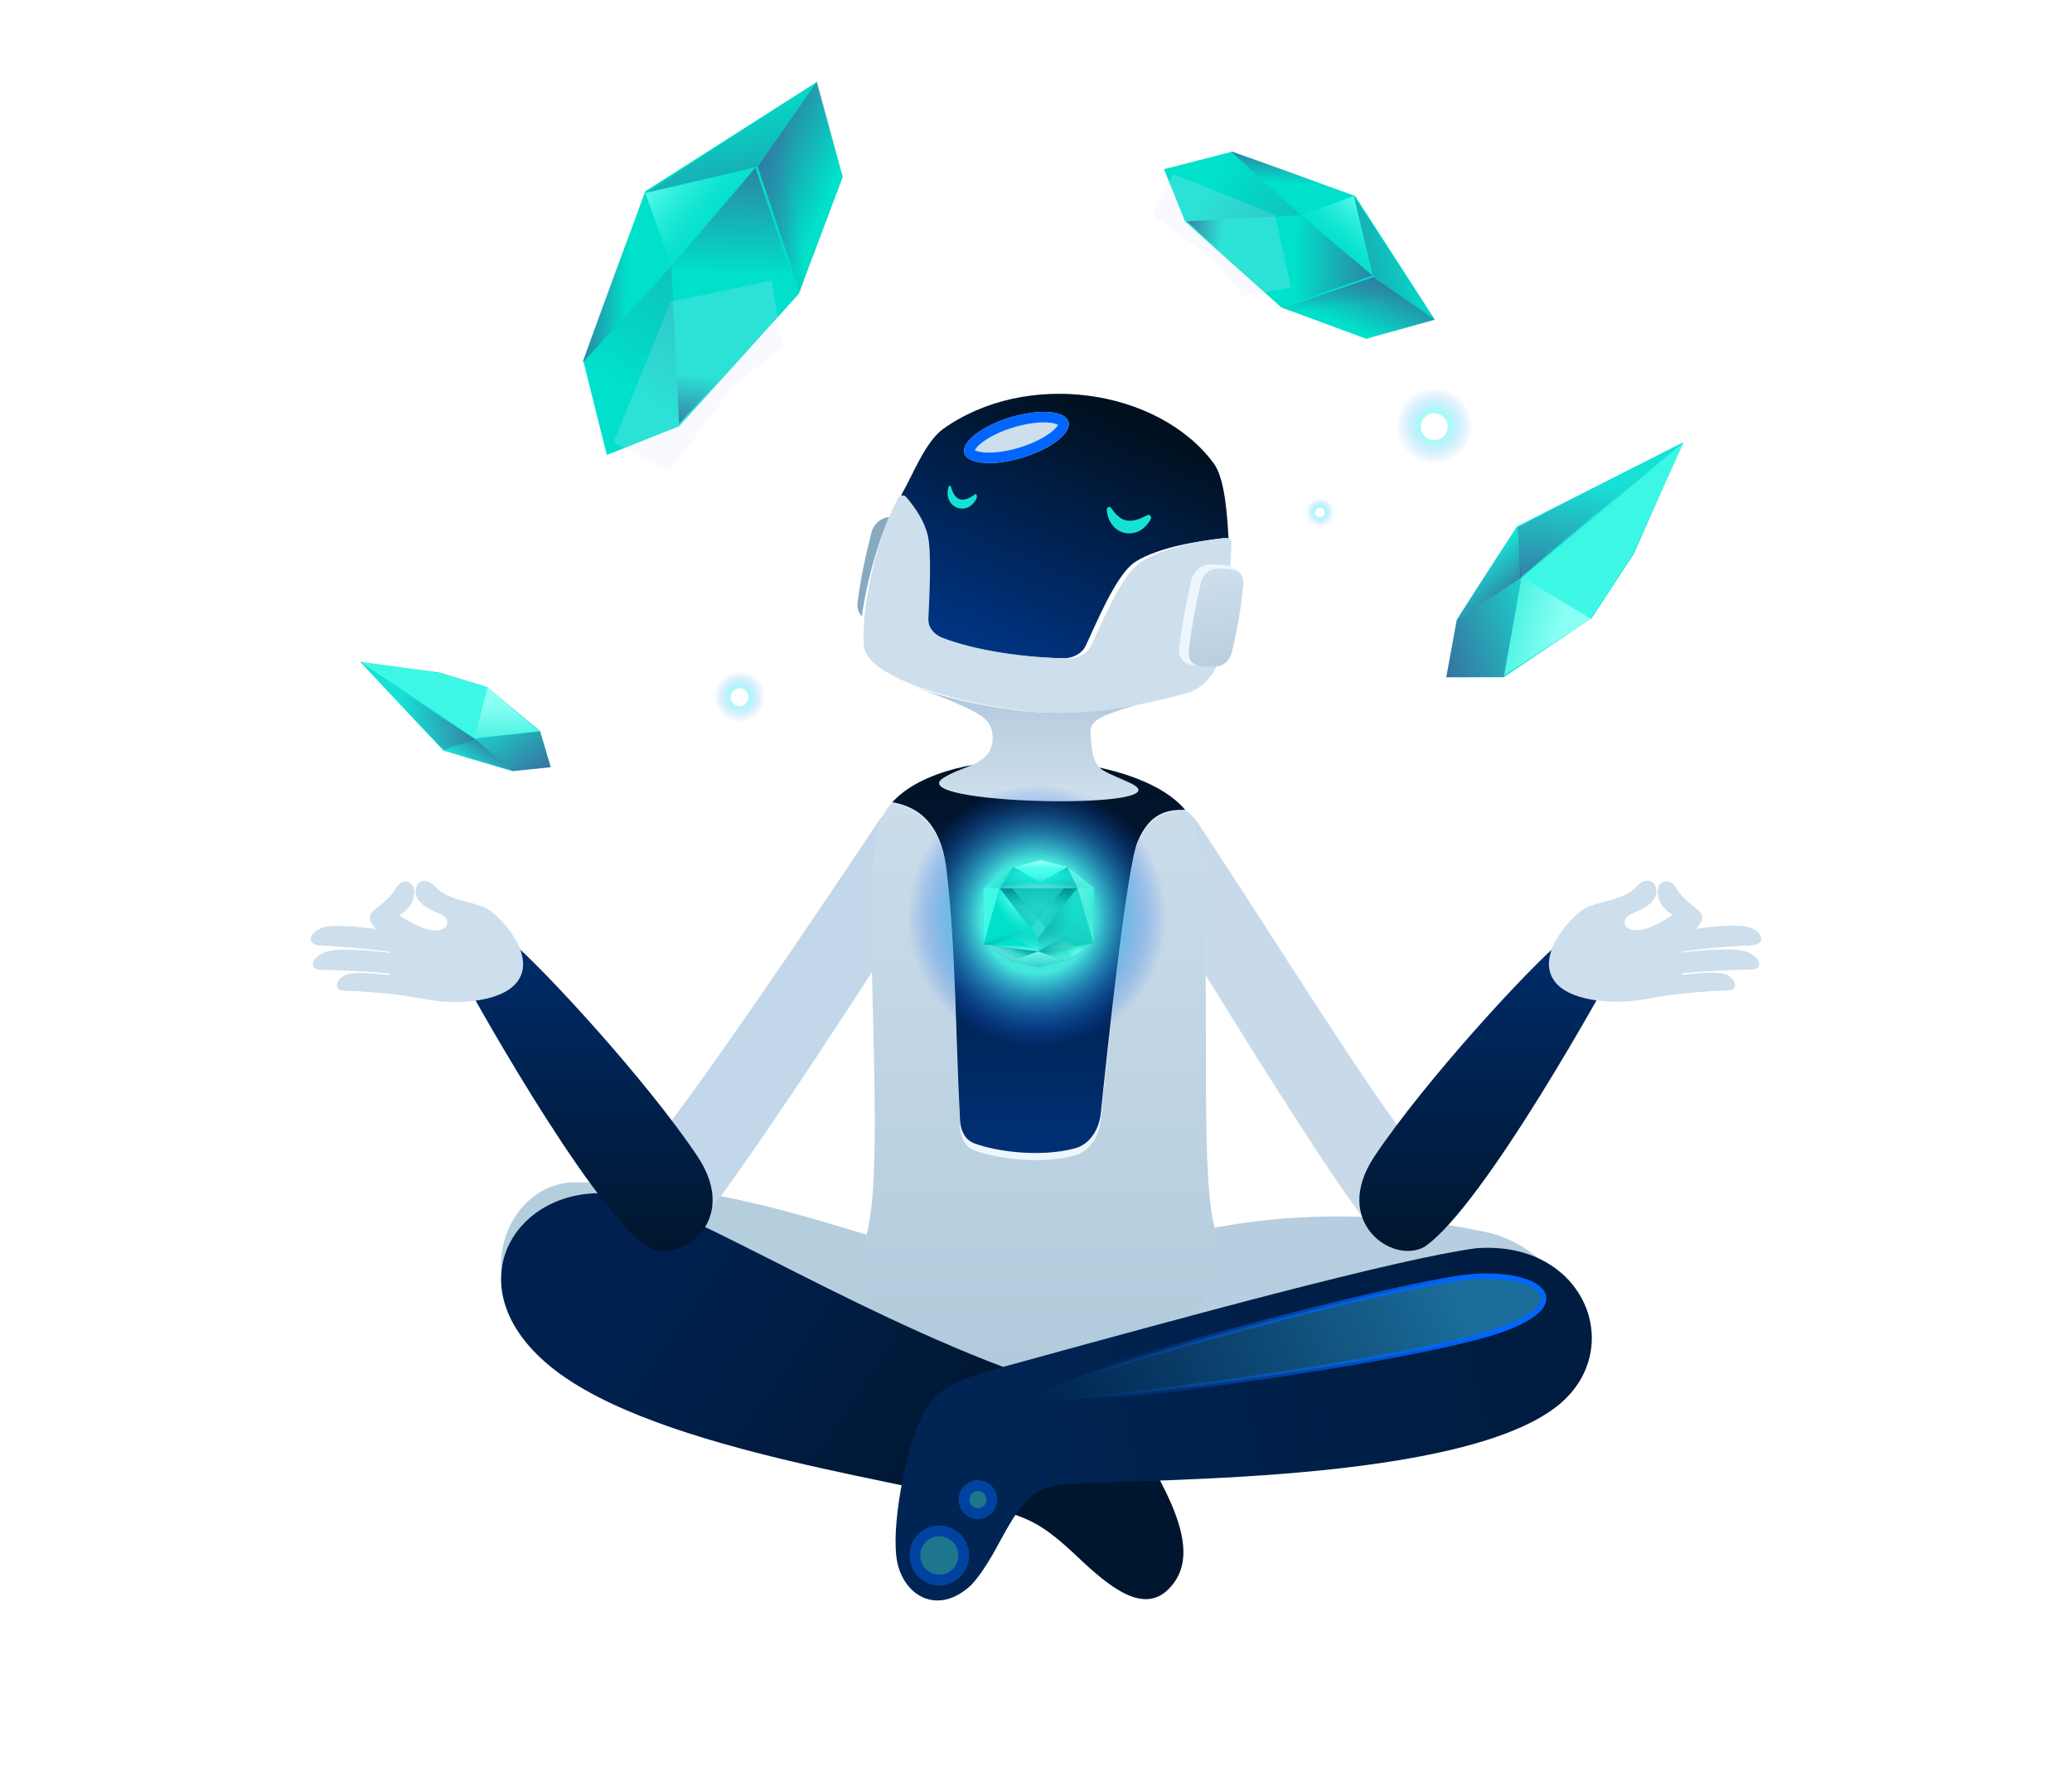 <svg id="eJWkYsEGS8P1" xmlns="http://www.w3.org/2000/svg" xmlns:xlink="http://www.w3.org/1999/xlink" viewBox="0 0 1400 1200" shape-rendering="geometricPrecision" text-rendering="geometricPrecision"><style><![CDATA[#eJWkYsEGS8P5_to {animation: eJWkYsEGS8P5_to__to 5714.286ms linear infinite normal forwards}@keyframes eJWkYsEGS8P5_to__to { 0% {transform: translate(164.936px,190.524px);animation-timing-function: cubic-bezier(0.445,0.05,0.55,0.95)} 50% {transform: translate(164.936px,167.967px);animation-timing-function: cubic-bezier(0.445,0.05,0.55,0.95)} 100% {transform: translate(164.936px,190.524px)}} #eJWkYsEGS8P12_tr {animation: eJWkYsEGS8P12_tr__tr 5714.286ms linear infinite normal forwards}@keyframes eJWkYsEGS8P12_tr__tr { 0% {transform: translate(231.695px,229.935px) rotate(0deg);animation-timing-function: cubic-bezier(0.445,0.05,0.55,0.95)} 50% {transform: translate(231.695px,229.935px) rotate(-11.761deg);animation-timing-function: cubic-bezier(0.445,0.05,0.55,0.95)} 100% {transform: translate(231.695px,229.935px) rotate(0deg)}} #eJWkYsEGS8P13_to {animation: eJWkYsEGS8P13_to__to 5714.286ms linear infinite normal forwards}@keyframes eJWkYsEGS8P13_to__to { 0% {transform: translate(276.146px,180.511px);animation-timing-function: cubic-bezier(0.445,0.05,0.55,0.95)} 50% {transform: translate(266.035px,166.942px);animation-timing-function: cubic-bezier(0.445,0.05,0.55,0.95)} 100% {transform: translate(276.146px,180.511px)}} #eJWkYsEGS8P13_tr {animation: eJWkYsEGS8P13_tr__tr 5714.286ms linear infinite normal forwards}@keyframes eJWkYsEGS8P13_tr__tr { 0% {transform: rotate(0deg);animation-timing-function: cubic-bezier(0.445,0.05,0.55,0.95)} 50% {transform: rotate(-26.677deg);animation-timing-function: cubic-bezier(0.445,0.05,0.55,0.95)} 100% {transform: rotate(0deg)}} #eJWkYsEGS8P17_tr {animation: eJWkYsEGS8P17_tr__tr 5714.286ms linear infinite normal forwards}@keyframes eJWkYsEGS8P17_tr__tr { 0% {transform: translate(97.79px,223.79px) rotate(0deg);animation-timing-function: cubic-bezier(0.445,0.05,0.55,0.95)} 50% {transform: translate(97.79px,223.79px) rotate(12.07deg);animation-timing-function: cubic-bezier(0.445,0.05,0.55,0.95)} 100% {transform: translate(97.79px,223.79px) rotate(0deg)}} #eJWkYsEGS8P18_to {animation: eJWkYsEGS8P18_to__to 5714.286ms linear infinite normal forwards}@keyframes eJWkYsEGS8P18_to__to { 0% {transform: translate(53.726px,180.511px);animation-timing-function: cubic-bezier(0.445,0.05,0.55,0.95)} 50% {transform: translate(62.629px,166.892px);animation-timing-function: cubic-bezier(0.445,0.05,0.55,0.95)} 100% {transform: translate(53.726px,180.511px)}} #eJWkYsEGS8P18_tr {animation: eJWkYsEGS8P18_tr__tr 5714.286ms linear infinite normal forwards}@keyframes eJWkYsEGS8P18_tr__tr { 0% {transform: rotate(0deg);animation-timing-function: cubic-bezier(0.445,0.05,0.55,0.95)} 50% {transform: rotate(24.564deg);animation-timing-function: cubic-bezier(0.445,0.05,0.55,0.95)} 100% {transform: rotate(0deg)}} #eJWkYsEGS8P47_to {animation: eJWkYsEGS8P47_to__to 5714.286ms linear infinite normal forwards}@keyframes eJWkYsEGS8P47_to__to { 0% {transform: translate(165.107px,176.053px);animation-timing-function: cubic-bezier(0.445,0.05,0.55,0.95)} 50% {transform: translate(165.107px,205.121px);animation-timing-function: cubic-bezier(0.445,0.05,0.55,0.95)} 100% {transform: translate(165.107px,176.053px)}} #eJWkYsEGS8P88_to {animation: eJWkYsEGS8P88_to__to 5714.286ms linear infinite normal forwards}@keyframes eJWkYsEGS8P88_to__to { 0% {transform: translate(104.335px,58.561px);animation-timing-function: cubic-bezier(0.445,0.05,0.55,0.95)} 65% {transform: translate(91.405px,68.088px);animation-timing-function: cubic-bezier(0.445,0.05,0.55,0.95)} 100% {transform: translate(104.335px,58.561px)}} #eJWkYsEGS8P100_to {animation: eJWkYsEGS8P100_to__to 5714.286ms linear infinite normal forwards}@keyframes eJWkYsEGS8P100_to__to { 0% {transform: translate(213.035px,53.564px);animation-timing-function: cubic-bezier(0.42,0,0.58,1)} 35% {transform: translate(224.669px,68.387px);animation-timing-function: cubic-bezier(0.42,0,0.58,1)} 100% {transform: translate(213.035px,53.564px)}} #eJWkYsEGS8P112_to {animation: eJWkYsEGS8P112_to__to 5714.286ms linear infinite normal forwards}@keyframes eJWkYsEGS8P112_to__to { 0% {transform: translate(58.726px,141.782px);animation-timing-function: cubic-bezier(0.445,0.05,0.55,0.95)} 60% {transform: translate(66.822px,126.15px);animation-timing-function: cubic-bezier(0.445,0.05,0.55,0.95)} 100% {transform: translate(58.726px,141.782px)}} #eJWkYsEGS8P119_to {animation: eJWkYsEGS8P119_to__to 5714.286ms linear infinite normal forwards}@keyframes eJWkYsEGS8P119_to__to { 0% {transform: translate(111.691px,136.639px);animation-timing-function: cubic-bezier(0.445,0.05,0.55,0.95)} 50% {transform: translate(130.055px,121.345px);animation-timing-function: cubic-bezier(0.445,0.05,0.55,0.95)} 100% {transform: translate(111.691px,136.639px)}} #eJWkYsEGS8P124_to {animation: eJWkYsEGS8P124_to__to 5714.286ms linear infinite normal forwards}@keyframes eJWkYsEGS8P124_to__to { 0% {transform: translate(236.481px,88.036px);animation-timing-function: cubic-bezier(0.445,0.05,0.55,0.95)} 35% {transform: translate(272.086px,101.603px);animation-timing-function: cubic-bezier(0.445,0.05,0.55,0.95)} 100% {transform: translate(236.481px,88.036px)}} #eJWkYsEGS8P126_to {animation: eJWkYsEGS8P126_to__to 5714.286ms linear infinite normal forwards}@keyframes eJWkYsEGS8P126_to__to { 0% {transform: translate(90.239px,293.674px);animation-timing-function: cubic-bezier(0.445,0.05,0.55,0.95)} 40% {transform: translate(90.239px,271.118px);animation-timing-function: cubic-bezier(0.445,0.05,0.55,0.95)} 100% {transform: translate(90.239px,293.674px)}} #eJWkYsEGS8P128_to {animation: eJWkYsEGS8P128_to__to 5714.286ms linear infinite normal forwards}@keyframes eJWkYsEGS8P128_to__to { 0% {transform: translate(-12.335px,130.036px);animation-timing-function: cubic-bezier(0.445,0.05,0.55,0.95)} 60% {transform: translate(-12.335px,107.48px);animation-timing-function: cubic-bezier(0.445,0.05,0.55,0.95)} 100% {transform: translate(-12.335px,130.036px)}} #eJWkYsEGS8P129_to {animation: eJWkYsEGS8P129_to__to 5714.286ms linear infinite normal forwards}@keyframes eJWkYsEGS8P129_to__to { 0% {transform: translate(215.954px,103.471px);animation-timing-function: cubic-bezier(0.445,0.05,0.55,0.95)} 50% {transform: translate(211.053px,88.611px);animation-timing-function: cubic-bezier(0.445,0.05,0.55,0.95)} 100% {transform: translate(215.954px,103.471px)}} #eJWkYsEGS8P134_to {animation: eJWkYsEGS8P134_to__to 5714.286ms linear infinite normal forwards}@keyframes eJWkYsEGS8P134_to__to { 0% {transform: translate(258.302px,108.38px);animation-timing-function: cubic-bezier(0.425,0.12,0.575,0.79)} 45% {transform: translate(271.623px,109.287px);animation-timing-function: cubic-bezier(0.425,0.12,0.575,0.79)} 100% {transform: translate(258.302px,108.38px)}}]]></style><defs><linearGradient id="eJWkYsEGS8P12-fill" x1="246.171" y1="178.761" x2="246.171" y2="236.123" spreadMethod="pad" gradientUnits="userSpaceOnUse" gradientTransform="translate(0 0)"><stop id="eJWkYsEGS8P12-fill-0" offset="0%" stop-color="#002d6d"/><stop id="eJWkYsEGS8P12-fill-1" offset="100%" stop-color="#00162e"/></linearGradient><linearGradient id="eJWkYsEGS8P15-fill" x1="164.937" y1="147.952" x2="164.937" y2="268.462" spreadMethod="pad" gradientUnits="userSpaceOnUse" gradientTransform="translate(0 0)"><stop id="eJWkYsEGS8P15-fill-0" offset="0%" stop-color="#cddeec"/><stop id="eJWkYsEGS8P15-fill-1" offset="100%" stop-color="#aec9da"/></linearGradient><linearGradient id="eJWkYsEGS8P16-fill" x1="97.723" y1="240.025" x2="155.679" y2="280.176" spreadMethod="pad" gradientUnits="userSpaceOnUse" gradientTransform="translate(0 0)"><stop id="eJWkYsEGS8P16-fill-0" offset="0%" stop-color="#002150"/><stop id="eJWkYsEGS8P16-fill-1" offset="100%" stop-color="#00162f"/></linearGradient><linearGradient id="eJWkYsEGS8P17-fill" x1="83.7" y1="178.761" x2="83.7" y2="236.123" spreadMethod="pad" gradientUnits="userSpaceOnUse" gradientTransform="translate(0 0)"><stop id="eJWkYsEGS8P17-fill-0" offset="0%" stop-color="#002d6d"/><stop id="eJWkYsEGS8P17-fill-1" offset="100%" stop-color="#00162e"/></linearGradient><linearGradient id="eJWkYsEGS8P20-fill" x1="165.431" y1="147.952" x2="165.431" y2="218.526" spreadMethod="pad" gradientUnits="userSpaceOnUse" gradientTransform="translate(0 0)"><stop id="eJWkYsEGS8P20-fill-0" offset="0%" stop-color="#001121"/><stop id="eJWkYsEGS8P20-fill-1" offset="100%" stop-color="#003075"/></linearGradient><linearGradient id="eJWkYsEGS8P21-fill" x1="163.036" y1="137.77" x2="163.036" y2="153.651" spreadMethod="pad" gradientUnits="userSpaceOnUse" gradientTransform="translate(0 0)"><stop id="eJWkYsEGS8P21-fill-0" offset="0%" stop-color="#b5cbde"/><stop id="eJWkYsEGS8P21-fill-1" offset="100%" stop-color="#cddeec"/></linearGradient><linearGradient id="eJWkYsEGS8P22-fill" x1="250.151" y1="251.108" x2="153.862" y2="271.819" spreadMethod="pad" gradientUnits="userSpaceOnUse" gradientTransform="translate(0 0)"><stop id="eJWkYsEGS8P22-fill-0" offset="0%" stop-color="#001c40"/><stop id="eJWkYsEGS8P22-fill-1" offset="100%" stop-color="#002555"/></linearGradient><filter id="eJWkYsEGS8P23-filter" x="-150%" width="400%" y="-150%" height="400%"><feGaussianBlur id="eJWkYsEGS8P23-filter-blur-0" stdDeviation="2,2" result="result"/></filter><linearGradient id="eJWkYsEGS8P24-fill" x1="237.513" y1="237.558" x2="167.063" y2="267.85" spreadMethod="pad" gradientUnits="userSpaceOnUse" gradientTransform="translate(0 0)"><stop id="eJWkYsEGS8P24-fill-0" offset="0%" stop-color="#1a6d9a"/><stop id="eJWkYsEGS8P24-fill-1" offset="100%" stop-color="rgba(26,109,154,0)"/></linearGradient><linearGradient id="eJWkYsEGS8P25-stroke" x1="245.822" y1="243.097" x2="174.16" y2="266.119" spreadMethod="pad" gradientUnits="userSpaceOnUse" gradientTransform="translate(0 0)"><stop id="eJWkYsEGS8P25-stroke-0" offset="0%" stop-color="#06f"/><stop id="eJWkYsEGS8P25-stroke-1" offset="100%" stop-color="rgba(0,102,255,0)"/></linearGradient><filter id="eJWkYsEGS8P26-filter" x="-150%" width="400%" y="-150%" height="400%"><feGaussianBlur id="eJWkYsEGS8P26-filter-blur-0" stdDeviation="2,2" result="result"/></filter><linearGradient id="eJWkYsEGS8P34-fill" x1="176.708" y1="84.773" x2="157.483" y2="128.978" spreadMethod="pad" gradientUnits="userSpaceOnUse" gradientTransform="translate(0 0)"><stop id="eJWkYsEGS8P34-fill-0" offset="0%" stop-color="#00101f"/><stop id="eJWkYsEGS8P34-fill-1" offset="100%" stop-color="#003483"/></linearGradient><linearGradient id="eJWkYsEGS8P39-fill" x1="196.881" y1="114.346" x2="199.93" y2="130.648" spreadMethod="pad" gradientUnits="userSpaceOnUse" gradientTransform="translate(0 0)"><stop id="eJWkYsEGS8P39-fill-0" offset="0%" stop-color="#cddeec"/><stop id="eJWkYsEGS8P39-fill-1" offset="100%" stop-color="#b9cee0"/></linearGradient><filter id="eJWkYsEGS8P44-filter" x="-150%" width="400%" y="-150%" height="400%"><feGaussianBlur id="eJWkYsEGS8P44-filter-blur-0" stdDeviation="2,2" result="result"/></filter><filter id="eJWkYsEGS8P48-filter" x="-150%" width="400%" y="-150%" height="400%"><feGaussianBlur id="eJWkYsEGS8P48-filter-blur-0" stdDeviation="2,2" result="result"/></filter><radialGradient id="eJWkYsEGS8P49-fill" cx="0" cy="0" r="1" spreadMethod="pad" gradientUnits="userSpaceOnUse" gradientTransform="matrix(0 23.761 -23.215 0 0 0)"><stop id="eJWkYsEGS8P49-fill-0" offset="42.995%" stop-color="#45e7dd"/><stop id="eJWkYsEGS8P49-fill-1" offset="100%" stop-color="rgba(15,76,235,0)"/></radialGradient><linearGradient id="eJWkYsEGS8P50-fill" x1="165.466" y1="165.9" x2="165.466" y2="185.178" spreadMethod="pad" gradientUnits="userSpaceOnUse" gradientTransform="translate(0 0)"><stop id="eJWkYsEGS8P50-fill-0" offset="0%" stop-color="#3df7e5"/><stop id="eJWkYsEGS8P50-fill-1" offset="100%" stop-color="#12b4aa"/></linearGradient><linearGradient id="eJWkYsEGS8P51-fill" x1="165.795" y1="169.953" x2="165.795" y2="168.479" spreadMethod="pad" gradientUnits="userSpaceOnUse" gradientTransform="translate(0 0)"><stop id="eJWkYsEGS8P51-fill-0" offset="3.125%" stop-color="#34e8d8"/><stop id="eJWkYsEGS8P51-fill-1" offset="100%" stop-color="#47fcea"/></linearGradient><linearGradient id="eJWkYsEGS8P52-fill" x1="164.84" y1="164.191" x2="164.866" y2="167.598" spreadMethod="pad" gradientUnits="userSpaceOnUse" gradientTransform="translate(0 0)"><stop id="eJWkYsEGS8P52-fill-0" offset="0%" stop-color="#fff"/><stop id="eJWkYsEGS8P52-fill-1" offset="100%" stop-color="rgba(255,255,255,0)"/></linearGradient><linearGradient id="eJWkYsEGS8P53-fill" x1="165.306" y1="185.248" x2="165.306" y2="181.316" spreadMethod="pad" gradientUnits="userSpaceOnUse" gradientTransform="translate(0 0)"><stop id="eJWkYsEGS8P53-fill-0" offset="3.125%" stop-color="#37d2ca"/><stop id="eJWkYsEGS8P53-fill-1" offset="100%" stop-color="#47fcea"/></linearGradient><linearGradient id="eJWkYsEGS8P54-fill" x1="165.306" y1="173.804" x2="165.306" y2="184.914" spreadMethod="pad" gradientUnits="userSpaceOnUse" gradientTransform="translate(0 0)"><stop id="eJWkYsEGS8P54-fill-0" offset="0%" stop-color="#fff"/><stop id="eJWkYsEGS8P54-fill-1" offset="100%" stop-color="rgba(255,255,255,0)"/></linearGradient><linearGradient id="eJWkYsEGS8P55-fill" x1="173.848" y1="182.822" x2="172.385" y2="179.147" spreadMethod="pad" gradientUnits="userSpaceOnUse" gradientTransform="translate(0 0)"><stop id="eJWkYsEGS8P55-fill-0" offset="0%" stop-color="#00e0ca"/><stop id="eJWkYsEGS8P55-fill-1" offset="42.749%" stop-color="#00e0ca"/><stop id="eJWkYsEGS8P55-fill-2" offset="100%" stop-color="#03959b"/></linearGradient><radialGradient id="eJWkYsEGS8P56-fill" cx="0" cy="0" r="1" spreadMethod="pad" gradientUnits="userSpaceOnUse" gradientTransform="matrix(-2.176 -0.433 0.271 -1.365 172.851 182.858)"><stop id="eJWkYsEGS8P56-fill-0" offset="0%" stop-color="#40f9e7"/><stop id="eJWkYsEGS8P56-fill-1" offset="100%" stop-color="rgba(98,248,254,0)"/></radialGradient><linearGradient id="eJWkYsEGS8P57-fill" x1="175.262" y1="183.95" x2="173.163" y2="178.674" spreadMethod="pad" gradientUnits="userSpaceOnUse" gradientTransform="translate(0 0)"><stop id="eJWkYsEGS8P57-fill-0" offset="0%" stop-color="rgba(255,255,255,0.49)"/><stop id="eJWkYsEGS8P57-fill-1" offset="100%" stop-color="rgba(255,255,255,0)"/></linearGradient><linearGradient id="eJWkYsEGS8P58-fill" x1="162.676" y1="181.244" x2="161.358" y2="184.988" spreadMethod="pad" gradientUnits="userSpaceOnUse" gradientTransform="translate(0 0)"><stop id="eJWkYsEGS8P58-fill-0" offset="0%" stop-color="#03959b"/><stop id="eJWkYsEGS8P58-fill-1" offset="44.139%" stop-color="#1dd2c7"/></linearGradient><linearGradient id="eJWkYsEGS8P59-fill" x1="156.28" y1="183.418" x2="158.336" y2="179.898" spreadMethod="pad" gradientUnits="userSpaceOnUse" gradientTransform="translate(0 0)"><stop id="eJWkYsEGS8P59-fill-0" offset="0%" stop-color="rgba(255,255,255,0.54)"/><stop id="eJWkYsEGS8P59-fill-1" offset="100%" stop-color="rgba(255,255,255,0)"/></linearGradient><linearGradient id="eJWkYsEGS8P62-fill" x1="167.695" y1="171.183" x2="168.099" y2="174.232" spreadMethod="pad" gradientUnits="userSpaceOnUse" gradientTransform="translate(0 0)"><stop id="eJWkYsEGS8P62-fill-0" offset="0%" stop-color="#008c95"/><stop id="eJWkYsEGS8P62-fill-1" offset="100%" stop-color="rgba(0,140,149,0)"/></linearGradient><linearGradient id="eJWkYsEGS8P63-fill" x1="163.452" y1="176.361" x2="171.192" y2="173.01" spreadMethod="pad" gradientUnits="userSpaceOnUse" gradientTransform="translate(0 0)"><stop id="eJWkYsEGS8P63-fill-0" offset="0%" stop-color="rgba(71,252,234,0.42)"/><stop id="eJWkYsEGS8P63-fill-1" offset="100%" stop-color="rgba(15,193,183,0)"/></linearGradient><linearGradient id="eJWkYsEGS8P65-fill" x1="162.918" y1="171.183" x2="162.514" y2="174.232" spreadMethod="pad" gradientUnits="userSpaceOnUse" gradientTransform="translate(0 0)"><stop id="eJWkYsEGS8P65-fill-0" offset="0%" stop-color="#008c95"/><stop id="eJWkYsEGS8P65-fill-1" offset="100%" stop-color="rgba(0,140,149,0)"/></linearGradient><linearGradient id="eJWkYsEGS8P66-fill" x1="167.161" y1="176.361" x2="159.422" y2="173.01" spreadMethod="pad" gradientUnits="userSpaceOnUse" gradientTransform="translate(0 0)"><stop id="eJWkYsEGS8P66-fill-0" offset="0%" stop-color="rgba(71,252,234,0.42)"/><stop id="eJWkYsEGS8P66-fill-1" offset="100%" stop-color="rgba(15,193,183,0)"/></linearGradient><linearGradient id="eJWkYsEGS8P68-fill" x1="171.116" y1="174.842" x2="172.345" y2="165.901" spreadMethod="pad" gradientUnits="userSpaceOnUse" gradientTransform="translate(0 0)"><stop id="eJWkYsEGS8P68-fill-0" offset="0%" stop-color="#00e0ca"/><stop id="eJWkYsEGS8P68-fill-1" offset="100%" stop-color="#47fcea"/></linearGradient><linearGradient id="eJWkYsEGS8P69-fill" x1="167.212" y1="170.968" x2="175.601" y2="168.284" spreadMethod="pad" gradientUnits="userSpaceOnUse" gradientTransform="translate(0 0)"><stop id="eJWkYsEGS8P69-fill-0" offset="0%" stop-color="#47fcea"/><stop id="eJWkYsEGS8P69-fill-1" offset="100%" stop-color="rgba(255,255,255,0)"/></linearGradient><radialGradient id="eJWkYsEGS8P71-fill" cx="0" cy="0" r="1" spreadMethod="pad" gradientUnits="userSpaceOnUse" gradientTransform="matrix(-7.599 -0.497 0.07 -1.068 162.236 182.29)"><stop id="eJWkYsEGS8P71-fill-0" offset="0%" stop-color="#47fcea"/><stop id="eJWkYsEGS8P71-fill-1" offset="100%" stop-color="rgba(255,255,255,0)"/></radialGradient><radialGradient id="eJWkYsEGS8P72-fill" cx="0" cy="0" r="1" spreadMethod="pad" gradientUnits="userSpaceOnUse" gradientTransform="matrix(9.572 -3.42 0.266 0.745 156.317 180.975)"><stop id="eJWkYsEGS8P72-fill-0" offset="0%" stop-color="rgba(0,140,149,0.38)"/><stop id="eJWkYsEGS8P72-fill-1" offset="100%" stop-color="rgba(0,224,202,0)"/></radialGradient><radialGradient id="eJWkYsEGS8P73-fill" cx="0" cy="0" r="1" spreadMethod="pad" gradientUnits="userSpaceOnUse" gradientTransform="matrix(4.823 6.518 -2.237 1.655 160.409 173.814)"><stop id="eJWkYsEGS8P73-fill-0" offset="0%" stop-color="#41f9e7"/><stop id="eJWkYsEGS8P73-fill-1" offset="100%" stop-color="rgba(27,231,215,0)"/></radialGradient><linearGradient id="eJWkYsEGS8P74-fill" x1="170.293" y1="170.892" x2="171.18" y2="188.797" spreadMethod="pad" gradientUnits="userSpaceOnUse" gradientTransform="translate(0 0)"><stop id="eJWkYsEGS8P74-fill-0" offset="0%" stop-color="#12ddcc"/><stop id="eJWkYsEGS8P74-fill-1" offset="100%" stop-color="rgba(18,221,204,0)"/></linearGradient><linearGradient id="eJWkYsEGS8P75-fill" x1="163.903" y1="182.67" x2="165.774" y2="178.376" spreadMethod="pad" gradientUnits="userSpaceOnUse" gradientTransform="translate(0 0)"><stop id="eJWkYsEGS8P75-fill-0" offset="0%" stop-color="#47fcea"/><stop id="eJWkYsEGS8P75-fill-1" offset="100%" stop-color="rgba(255,255,255,0)"/></linearGradient><linearGradient id="eJWkYsEGS8P76-fill" x1="165.307" y1="181.352" x2="170.897" y2="181.806" spreadMethod="pad" gradientUnits="userSpaceOnUse" gradientTransform="translate(0 0)"><stop id="eJWkYsEGS8P76-fill-0" offset="0%" stop-color="#0fb2af"/><stop id="eJWkYsEGS8P76-fill-1" offset="100%" stop-color="rgba(24,202,191,0)"/></linearGradient><linearGradient id="eJWkYsEGS8P77-fill" x1="165.307" y1="181.352" x2="170.897" y2="181.806" spreadMethod="pad" gradientUnits="userSpaceOnUse" gradientTransform="translate(0 0)"><stop id="eJWkYsEGS8P77-fill-0" offset="0%" stop-color="#0fb2af"/><stop id="eJWkYsEGS8P77-fill-1" offset="100%" stop-color="rgba(24,202,191,0)"/></linearGradient><radialGradient id="eJWkYsEGS8P78-fill" cx="0" cy="0" r="1" spreadMethod="pad" gradientUnits="userSpaceOnUse" gradientTransform="matrix(0 4.305 -6.666 0 165.321 174.324)"><stop id="eJWkYsEGS8P78-fill-0" offset="0%" stop-color="rgba(71,252,234,0.33)"/><stop id="eJWkYsEGS8P78-fill-1" offset="100%" stop-color="rgba(71,252,234,0)"/></radialGradient><linearGradient id="eJWkYsEGS8P79-fill" x1="165.323" y1="170.993" x2="165.323" y2="167.14" spreadMethod="pad" gradientUnits="userSpaceOnUse" gradientTransform="translate(0 0)"><stop id="eJWkYsEGS8P79-fill-0" offset="0%" stop-color="#00e0ca"/><stop id="eJWkYsEGS8P79-fill-1" offset="100%" stop-color="#2af7ea"/></linearGradient><radialGradient id="eJWkYsEGS8P80-fill" cx="0" cy="0" r="1" spreadMethod="pad" gradientUnits="userSpaceOnUse" gradientTransform="matrix(0 2.131 -7.78 0 165.397 168.833)"><stop id="eJWkYsEGS8P80-fill-0" offset="0%" stop-color="rgba(24,234,213,0)"/><stop id="eJWkYsEGS8P80-fill-1" offset="100%" stop-color="#15c8bd"/></radialGradient><radialGradient id="eJWkYsEGS8P81-fill" cx="0" cy="0" r="1" spreadMethod="pad" gradientUnits="userSpaceOnUse" gradientTransform="matrix(0 -1.518 8.011 0 165.323 171.343)"><stop id="eJWkYsEGS8P81-fill-0" offset="0%" stop-color="rgba(71,252,234,0.68)"/><stop id="eJWkYsEGS8P81-fill-1" offset="100%" stop-color="rgba(255,255,255,0)"/></radialGradient><linearGradient id="eJWkYsEGS8P83-fill" x1="165.218" y1="177.487" x2="165.218" y2="182.906" spreadMethod="pad" gradientUnits="userSpaceOnUse" gradientTransform="translate(0 0)"><stop id="eJWkYsEGS8P83-fill-0" offset="0%" stop-color="rgba(15,193,183,0)"/><stop id="eJWkYsEGS8P83-fill-1" offset="100%" stop-color="#47fcea"/></linearGradient><linearGradient id="eJWkYsEGS8P84-fill" x1="170.491" y1="170.993" x2="173.343" y2="168.376" spreadMethod="pad" gradientUnits="userSpaceOnUse" gradientTransform="translate(0 0)"><stop id="eJWkYsEGS8P84-fill-0" offset="0%" stop-color="#0ba8a8"/><stop id="eJWkYsEGS8P84-fill-1" offset="100%" stop-color="rgba(11,168,168,0)"/></linearGradient><linearGradient id="eJWkYsEGS8P85-fill" x1="160.218" y1="170.993" x2="157.382" y2="168.314" spreadMethod="pad" gradientUnits="userSpaceOnUse" gradientTransform="translate(0 0)"><stop id="eJWkYsEGS8P85-fill-0" offset="0%" stop-color="#0ba8a8"/><stop id="eJWkYsEGS8P85-fill-1" offset="100%" stop-color="rgba(11,168,168,0)"/></linearGradient><linearGradient id="eJWkYsEGS8P92-fill" x1="109.092" y1="44.344" x2="125.431" y2="51.421" spreadMethod="pad" gradientUnits="userSpaceOnUse" gradientTransform="translate(0 0)"><stop id="eJWkYsEGS8P92-fill-0" offset="0%" stop-color="#3b6597"/><stop id="eJWkYsEGS8P92-fill-1" offset="100%" stop-color="rgba(59,101,151,0)"/></linearGradient><linearGradient id="eJWkYsEGS8P93-fill" x1="109.092" y1="44.344" x2="121.324" y2="42.827" spreadMethod="pad" gradientUnits="userSpaceOnUse" gradientTransform="translate(0 0)"><stop id="eJWkYsEGS8P93-fill-0" offset="0%" stop-color="#0f9eb8"/><stop id="eJWkYsEGS8P93-fill-1" offset="100%" stop-color="rgba(59,101,151,0)"/></linearGradient><linearGradient id="eJWkYsEGS8P94-fill" x1="111.381" y1="65.191" x2="103.936" y2="29.52" spreadMethod="pad" gradientUnits="userSpaceOnUse" gradientTransform="translate(0 0)"><stop id="eJWkYsEGS8P94-fill-0" offset="0%" stop-color="#3b6597"/><stop id="eJWkYsEGS8P94-fill-1" offset="100%" stop-color="rgba(59,101,151,0)"/></linearGradient><linearGradient id="eJWkYsEGS8P95-fill" x1="81.636" y1="62.875" x2="91.454" y2="63.369" spreadMethod="pad" gradientUnits="userSpaceOnUse" gradientTransform="translate(0 0)"><stop id="eJWkYsEGS8P95-fill-0" offset="0%" stop-color="#3b6597"/><stop id="eJWkYsEGS8P95-fill-1" offset="100%" stop-color="rgba(59,101,151,0)"/></linearGradient><linearGradient id="eJWkYsEGS8P96-fill" x1="94.834" y1="44.795" x2="106.463" y2="54.545" spreadMethod="pad" gradientUnits="userSpaceOnUse" gradientTransform="translate(0 0)"><stop id="eJWkYsEGS8P96-fill-0" offset="0%" stop-color="#5cffef"/><stop id="eJWkYsEGS8P96-fill-1" offset="100%" stop-color="rgba(23,225,213,0)"/></linearGradient><linearGradient id="eJWkYsEGS8P97-fill" x1="143.36" y1="4.435" x2="94.11" y2="82.516" spreadMethod="pad" gradientUnits="userSpaceOnUse" gradientTransform="translate(0 0)"><stop id="eJWkYsEGS8P97-fill-0" offset="0%" stop-color="#3b6597"/><stop id="eJWkYsEGS8P97-fill-1" offset="100%" stop-color="rgba(59,101,151,0)"/></linearGradient><linearGradient id="eJWkYsEGS8P98-fill" x1="118.865" y1="35.181" x2="118.158" y2="60.846" spreadMethod="pad" gradientUnits="userSpaceOnUse" gradientTransform="translate(0 0)"><stop id="eJWkYsEGS8P98-fill-0" offset="0%" stop-color="#3b6597"/><stop id="eJWkYsEGS8P98-fill-1" offset="100%" stop-color="rgba(59,101,151,0)"/></linearGradient><linearGradient id="eJWkYsEGS8P99-fill" x1="99.998" y1="90.14" x2="101.363" y2="78.541" spreadMethod="pad" gradientUnits="userSpaceOnUse" gradientTransform="translate(0 0)"><stop id="eJWkYsEGS8P99-fill-0" offset="0%" stop-color="#3b6597"/><stop id="eJWkYsEGS8P99-fill-1" offset="100%" stop-color="rgba(59,101,151,0)"/></linearGradient><filter id="eJWkYsEGS8P102-filter" x="-150%" width="400%" y="-150%" height="400%"><feGaussianBlur id="eJWkYsEGS8P102-filter-blur-0" stdDeviation="2,2" result="result"/></filter><linearGradient id="eJWkYsEGS8P104-fill" x1="223.325" y1="56.956" x2="218.267" y2="68.812" spreadMethod="pad" gradientUnits="userSpaceOnUse" gradientTransform="translate(0 0)"><stop id="eJWkYsEGS8P104-fill-0" offset="0%" stop-color="#3b6597"/><stop id="eJWkYsEGS8P104-fill-1" offset="100%" stop-color="rgba(59,101,151,0)"/></linearGradient><linearGradient id="eJWkYsEGS8P105-fill" x1="223.325" y1="56.956" x2="224.472" y2="65.804" spreadMethod="pad" gradientUnits="userSpaceOnUse" gradientTransform="translate(0 0)"><stop id="eJWkYsEGS8P105-fill-0" offset="0%" stop-color="#0f9eb8"/><stop id="eJWkYsEGS8P105-fill-1" offset="100%" stop-color="rgba(59,101,151,0)"/></linearGradient><linearGradient id="eJWkYsEGS8P106-fill" x1="208.244" y1="58.697" x2="234.035" y2="53.165" spreadMethod="pad" gradientUnits="userSpaceOnUse" gradientTransform="translate(0 0)"><stop id="eJWkYsEGS8P106-fill-0" offset="0%" stop-color="#3b6597"/><stop id="eJWkYsEGS8P106-fill-1" offset="100%" stop-color="rgba(59,101,151,0)"/></linearGradient><linearGradient id="eJWkYsEGS8P107-fill" x1="209.802" y1="37.155" x2="209.483" y2="44.264" spreadMethod="pad" gradientUnits="userSpaceOnUse" gradientTransform="translate(0 0)"><stop id="eJWkYsEGS8P107-fill-0" offset="0%" stop-color="#3b6597"/><stop id="eJWkYsEGS8P107-fill-1" offset="100%" stop-color="rgba(59,101,151,0)"/></linearGradient><linearGradient id="eJWkYsEGS8P108-fill" x1="222.942" y1="46.638" x2="215.931" y2="55.094" spreadMethod="pad" gradientUnits="userSpaceOnUse" gradientTransform="translate(0 0)"><stop id="eJWkYsEGS8P108-fill-0" offset="0%" stop-color="#5cffef"/><stop id="eJWkYsEGS8P108-fill-1" offset="100%" stop-color="rgba(23,225,213,0)"/></linearGradient><linearGradient id="eJWkYsEGS8P109-fill" x1="252.35" y1="81.601" x2="195.632" y2="46.263" spreadMethod="pad" gradientUnits="userSpaceOnUse" gradientTransform="translate(0 0)"><stop id="eJWkYsEGS8P109-fill-0" offset="0%" stop-color="#3b6597"/><stop id="eJWkYsEGS8P109-fill-1" offset="100%" stop-color="rgba(59,101,151,0)"/></linearGradient><linearGradient id="eJWkYsEGS8P110-fill" x1="229.998" y1="63.995" x2="211.417" y2="63.586" spreadMethod="pad" gradientUnits="userSpaceOnUse" gradientTransform="translate(0 0)"><stop id="eJWkYsEGS8P110-fill-0" offset="0%" stop-color="#3b6597"/><stop id="eJWkYsEGS8P110-fill-1" offset="100%" stop-color="rgba(59,101,151,0)"/></linearGradient><linearGradient id="eJWkYsEGS8P111-fill" x1="190.139" y1="50.557" x2="198.541" y2="51.498" spreadMethod="pad" gradientUnits="userSpaceOnUse" gradientTransform="translate(0 0)"><stop id="eJWkYsEGS8P111-fill-0" offset="0%" stop-color="#3b6597"/><stop id="eJWkYsEGS8P111-fill-1" offset="100%" stop-color="rgba(59,101,151,0)"/></linearGradient><linearGradient id="eJWkYsEGS8P114-fill" x1="69.2" y1="130.982" x2="62.265" y2="136.546" spreadMethod="pad" gradientUnits="userSpaceOnUse" gradientTransform="translate(0 0)"><stop id="eJWkYsEGS8P114-fill-0" offset="0%" stop-color="#41f9e7"/><stop id="eJWkYsEGS8P114-fill-1" offset="100%" stop-color="rgba(65,249,231,0.91)"/></linearGradient><linearGradient id="eJWkYsEGS8P115-fill" x1="66.61" y1="139.125" x2="51.733" y2="142.028" spreadMethod="pad" gradientUnits="userSpaceOnUse" gradientTransform="translate(0 0)"><stop id="eJWkYsEGS8P115-fill-0" offset="0%" stop-color="#3b6597"/><stop id="eJWkYsEGS8P115-fill-1" offset="100%" stop-color="rgba(59,101,151,0)"/></linearGradient><linearGradient id="eJWkYsEGS8P116-fill" x1="67.356" y1="143.781" x2="63.647" y2="149.224" spreadMethod="pad" gradientUnits="userSpaceOnUse" gradientTransform="translate(0 0)"><stop id="eJWkYsEGS8P116-fill-0" offset="0%" stop-color="#3b6597"/><stop id="eJWkYsEGS8P116-fill-1" offset="100%" stop-color="rgba(59,101,151,0)"/></linearGradient><linearGradient id="eJWkYsEGS8P117-fill" x1="78.151" y1="151.011" x2="68.303" y2="137.818" spreadMethod="pad" gradientUnits="userSpaceOnUse" gradientTransform="translate(0 0)"><stop id="eJWkYsEGS8P117-fill-0" offset="0%" stop-color="#3b6597"/><stop id="eJWkYsEGS8P117-fill-1" offset="100%" stop-color="rgba(59,101,151,0)"/></linearGradient><linearGradient id="eJWkYsEGS8P118-fill" x1="69.557" y1="137.831" x2="69.586" y2="145.488" spreadMethod="pad" gradientUnits="userSpaceOnUse" gradientTransform="translate(0 0)"><stop id="eJWkYsEGS8P118-fill-0" offset="0%" stop-color="#8cfff4"/><stop id="eJWkYsEGS8P118-fill-1" offset="100%" stop-color="#3bf0df"/></linearGradient><radialGradient id="eJWkYsEGS8P121-fill" cx="0" cy="0" r="1" spreadMethod="pad" gradientUnits="userSpaceOnUse" gradientTransform="matrix(0 4.619 -4.619 0 0.116 0)"><stop id="eJWkYsEGS8P121-fill-0" offset="29.167%" stop-color="#9dfff9"/><stop id="eJWkYsEGS8P121-fill-1" offset="100%" stop-color="rgba(162,199,255,0)"/></radialGradient><radialGradient id="eJWkYsEGS8P126-fill" cx="0" cy="0" r="1" spreadMethod="pad" gradientUnits="userSpaceOnUse" gradientTransform="matrix(0 6.938 -6.938 0 0.176 0.001)"><stop id="eJWkYsEGS8P126-fill-0" offset="29.167%" stop-color="#9dfff9"/><stop id="eJWkYsEGS8P126-fill-1" offset="100%" stop-color="rgba(162,199,255,0)"/></radialGradient><radialGradient id="eJWkYsEGS8P131-fill" cx="0" cy="0" r="1" spreadMethod="pad" gradientUnits="userSpaceOnUse" gradientTransform="matrix(0 2.533 -2.533 0 0.065 0)"><stop id="eJWkYsEGS8P131-fill-0" offset="29.167%" stop-color="#9dfff9"/><stop id="eJWkYsEGS8P131-fill-1" offset="100%" stop-color="rgba(162,199,255,0)"/></radialGradient><linearGradient id="eJWkYsEGS8P136-fill" x1="269.158" y1="128.326" x2="263.96" y2="115.719" spreadMethod="pad" gradientUnits="userSpaceOnUse" gradientTransform="translate(0 0)"><stop id="eJWkYsEGS8P136-fill-0" offset="0%" stop-color="#41f9e7"/><stop id="eJWkYsEGS8P136-fill-1" offset="100%" stop-color="rgba(65,249,231,0.91)"/></linearGradient><linearGradient id="eJWkYsEGS8P137-fill" x1="258.289" y1="121.002" x2="260.433" y2="97.851" spreadMethod="pad" gradientUnits="userSpaceOnUse" gradientTransform="translate(0 0)"><stop id="eJWkYsEGS8P137-fill-0" offset="0%" stop-color="#3b6597"/><stop id="eJWkYsEGS8P137-fill-1" offset="100%" stop-color="rgba(59,101,151,0)"/></linearGradient><linearGradient id="eJWkYsEGS8P138-fill" x1="251.112" y1="120.092" x2="244.7" y2="112.284" spreadMethod="pad" gradientUnits="userSpaceOnUse" gradientTransform="translate(0 0)"><stop id="eJWkYsEGS8P138-fill-0" offset="0%" stop-color="#3b6597"/><stop id="eJWkYsEGS8P138-fill-1" offset="100%" stop-color="rgba(59,101,151,0)"/></linearGradient><linearGradient id="eJWkYsEGS8P139-fill" x1="235.815" y1="132.865" x2="259.484" y2="124.06" spreadMethod="pad" gradientUnits="userSpaceOnUse" gradientTransform="translate(0 0)"><stop id="eJWkYsEGS8P139-fill-0" offset="0%" stop-color="#3b6597"/><stop id="eJWkYsEGS8P139-fill-1" offset="100%" stop-color="rgba(59,101,151,0)"/></linearGradient><linearGradient id="eJWkYsEGS8P140-fill" x1="258.921" y1="125.898" x2="247.636" y2="122.637" spreadMethod="pad" gradientUnits="userSpaceOnUse" gradientTransform="translate(0 0)"><stop id="eJWkYsEGS8P140-fill-0" offset="0%" stop-color="#8cfff4"/><stop id="eJWkYsEGS8P140-fill-1" offset="100%" stop-color="#3bf0df"/></linearGradient></defs><g transform="matrix(3.761 0 0 3.761 66.261-42.773)" clip-path="url(#eJWkYsEGS8P141)"><g transform="translate(3.565 0)"><g id="eJWkYsEGS8P5_to" transform="translate(164.936,190.524)"><g transform="translate(-164.936,-190.524)"><path d="M81.641,223.79c-13.587.763-18.371,21.946-4.237,25.762l67.834,11.17c7.76,1.285-1.794-22.798-9.364-27.085-20.419-6.31-34.031-9.834-54.234-9.847Z" fill="#b5cede"/><path d="M245.648,232.711c17.829,3.808,23.136,28.206,9.001,32.023-29.85,6.728-48.293,4.327-77.871-4.012-17.678-5.335-6.254-20.568,8.806-25.934c20.419-6.31,42.235-5.885,60.064-2.077Z" fill="#b6cedf"/><g><path d="M136.767,158.732c-12.582,18.88-32.726,48.681-41.39,59.24-2.877,3.4,1.308,16.216,7.681,14.942c7.518-7.849,39.296-57.401,41.751-61.497c5.305-9.834-4.455-17.723-8.042-12.685Z" fill="#c2d7e9"/></g><g><path d="M194.458,159.905c12.288,18.438,30.56,48.107,39.021,58.419c2.809,3.321-1.278,15.836-7.501,14.593-7.343-7.666-39.068-60.255-41.465-64.255-7.044-14.417,5.172-16.838,9.945-8.757Z" fill="#c8dae9"/><g id="eJWkYsEGS8P12_tr" transform="translate(231.695,229.935) rotate(0)"><path d="M225.733,219.149c9.014-13.517,27.985-34.132,33.608-38.709c5.623-4.576,12.71,1.13,8.893,6.016c0,0-22.626,41.479-33.478,48.908-5.73,3.283-16.866-4.455-9.023-16.215Z" transform="translate(-231.695,-229.935)" fill="url(#eJWkYsEGS8P12-fill)"/></g><g id="eJWkYsEGS8P13_to" transform="translate(276.146,180.511)"><g id="eJWkYsEGS8P13_tr" transform="rotate(0)"><path d="M281.021,182.383c.005.058.01.116.015.176c3.688-.443,9.211-.929,11.439-.167c2.628.899,3.416,3.277.676,3.25-3.269-.03-9.407.358-12.114.644-.01.099-.022.197-.034.294c2.819-.336,6.247-.601,7.653-.155c2.022.641,2.657,2.913.597,2.941-2.813.035-9.131.601-10.589.862-.018.003-.036.006-.055.008-.015.002-.031.004-.046.006-1.589.229-3.045.489-4.382.727-5.761,1.028-13.882.331-16.315-3.584-3.052-4.802,3.586-11.753,5.922-12.885.836-.404,1.944-.7,3.115-1.013c2.104-.562,4.409-1.178,5.685-2.572c2.739-2.967,4.497-.124,3.564,1.693-.693,1.397-2.233,2.101-3.483,2.671-.857.392-1.578.721-1.793,1.169-.528,1.101.113,2.194,2.271,2.084c1.971-.094,4.756-1.736,6.183-2.738-1.114-.63-2.777-2.055-2.728-4.312.018-1.574,2.043-2.586,3.242-.65c1.015,1.64,2.047,2.479,3.438,3.611.252.204.515.419.792.649c1.003,1.016.397,2.207-.556,3.2c3.442-.469,7.567-.841,9.447-.282c2.661.79,3.155,3.201.42,3.257-3.409.097-9.838.724-12.364,1.116Z" transform="translate(-276.139,-180.563)" clip-rule="evenodd" fill="#cddeec" fill-rule="evenodd"/></g></g></g><g><path d="M134.423,233.485c3.874-13.68-1.116-60.301,2.078-73.176c4.414-17.772,52.822-15.126,57.096,0c3.562,12.582.278,59.133,3.324,71.178c3.045,12.045-11.074,30.163-20.751,34.609s-25.306,1.995-29.466-2.166c-4.148-4.172-16.155-16.765-12.281-30.445Z" fill="url(#eJWkYsEGS8P15-fill)"/><path d="M93.363,226.763c14.109,4.135,48.835,26.402,80.665,35.155c2.998.908,4.587,1.323,10.991,11.536c7.097,11.943,8.225,18.936,3.725,23.436-4.501,4.501-10.461-.216-16.351-5.814-6.717-6.386-8.903-6.722-13.99-8.539-12.4-4.726-61.41-9.926-80.664-25.616s-4.133-35.947,15.624-30.158Z" fill="url(#eJWkYsEGS8P16-fill)"/><g id="eJWkYsEGS8P17_tr" transform="translate(97.79,223.79) rotate(0)"><path d="M104.138,219.149c-9.014-13.517-27.985-34.132-33.608-38.709-5.623-4.576-12.71,1.13-8.893,6.016c0,0,22.626,41.479,33.478,48.908c5.73,3.283,16.866-4.455,9.023-16.215Z" transform="translate(-97.79,-223.79)" fill="url(#eJWkYsEGS8P17-fill)"/></g><g id="eJWkYsEGS8P18_to" transform="translate(53.726,180.511)"><g id="eJWkYsEGS8P18_tr" transform="rotate(0)"><path d="M48.85,182.383c-.005.058-.01.116-.015.176-3.688-.443-9.211-.929-11.439-.167-2.628.899-3.416,3.277-.676,3.25c3.27-.03,9.407.358,12.114.644.01.099.022.197.034.294-2.819-.336-6.247-.601-7.654-.155-2.022.641-2.657,2.913-.596,2.941c2.812.035,9.13.601,10.588.862.018.003.037.006.055.008.015.002.031.004.046.006c1.589.229,3.045.489,4.382.727c5.761,1.028,13.882.331,16.315-3.584c3.052-4.802-3.586-11.753-5.922-12.885-.835-.404-1.944-.7-3.114-1.013-2.105-.562-4.41-1.178-5.685-2.572-2.739-2.967-4.497-.124-3.564,1.693.694,1.397,2.234,2.101,3.483,2.671.858.392,1.578.721,1.793,1.169.528,1.101-.113,2.194-2.271,2.084-1.971-.094-4.756-1.736-6.183-2.738c1.114-.63,2.777-2.055,2.728-4.312-.018-1.574-2.043-2.586-3.242-.65-1.016,1.64-2.047,2.479-3.438,3.611-.252.204-.515.419-.792.649-1.003,1.016-.397,2.207.556,3.2-3.442-.469-7.566-.841-9.447-.282-2.661.79-3.155,3.201-.42,3.257c3.409.097,9.838.724,12.364,1.116Z" transform="translate(-53.726,-180.511)" clip-rule="evenodd" fill="#cddeec" fill-rule="evenodd"/></g></g><path d="M191.736,157.046c-3.187-.061-6.366.492-8.566,5.877-1.9,4.652-5.338,37.249-6.583,49.547-.3,2.962-1.885,5.747-4.712,6.51-6.122,1.65-14.028.6-18.035-.934-1.719-.659-2.458-2.435-2.558-4.303-.813-15.19-.685-30.718-2.444-45.892-1.145-9.884-6.65-11.635-9.711-12.209c10.185-11.394,43.745-9.456,52.609,1.404Z" fill="#edf6fd"/><path d="M191.736,156.882c-3.187-.059-6.366.484-8.566,5.773-1.9,4.568-5.338,36.58-6.583,48.657-.3,2.909-1.885,5.645-4.712,6.393-6.122,1.621-14.028.59-18.035-.917-1.719-.647-2.458-2.391-2.558-4.226-.813-14.917-.685-30.166-2.444-45.068-1.145-9.707-6.65-11.426-9.711-11.99c10.185-11.189,43.745-9.286,52.609,1.378Z" fill="url(#eJWkYsEGS8P20-fill)"/><path d="M182.665,138.115c-5.628,1.743-8.007,2.56-7.916,4.739.092,2.178.1,5.536,2.195,6.89c1.337.851,4.337,1.917,5.572,2.648c7.757,4.602-41.719,3.511-34.212-1.259c2.809-1.785,5.864-2.041,7.733-4.018c1.393-1.474,1.51-4.407.229-6.053-1.282-1.646-5.717-3.552-12.903-6.197s44.929,1.507,39.302,3.25Z" fill="url(#eJWkYsEGS8P21-fill)"/><path d="M243.949,235.647c-14.385,1.954-52.326,12.35-84.157,21.102-8.855,2.43-12.636,3.658-15.406,9.197-2.769,5.539-5.712,20.252-4.328,26.311c1.385,6.058,7.439,9.405,13.329,3.808c5.886-6.578,7.27-16.445,15.06-17.829c7.789-1.385,70.948.577,89.955-14.105c12.938-9.999,5.277-30.052-14.453-28.484Z" fill="url(#eJWkYsEGS8P22-fill)"/><g filter="url(#eJWkYsEGS8P23-filter)"><path d="M245.475,251.233c-16.444,4.673-55.938,9.924-66.296,10.905s-16.542,1.967-12.628-.913c3.914-2.879,51.921-16.397,73.212-20.032c15.196-2.595,24.953,4.571,5.712,10.04Z" fill="url(#eJWkYsEGS8P24-fill)"/><path d="M245.475,251.233c-16.444,4.673-55.938,9.924-66.296,10.905s-16.542,1.967-12.628-.913c3.914-2.879,51.921-16.397,73.212-20.032c15.196-2.595,24.953,4.571,5.712,10.04Z" fill="none" stroke="url(#eJWkYsEGS8P25-stroke)" stroke-width="0.941"/></g><g opacity="0.44" filter="url(#eJWkYsEGS8P26-filter)"><g><ellipse rx="5.301" ry="5.333" transform="matrix(1 0-0 1 147.566 290.839)" fill="#43ddd1"/><path d="M151.927,290.841c-.001,2.431-1.96,4.391-4.362,4.39-2.403-.001-4.36-1.963-4.359-4.394s1.96-4.391,4.362-4.39c2.403.001,4.36,1.963,4.359,4.394Z" fill="none" stroke="#06f" stroke-width="1.882"/></g><g><ellipse rx="3.409" ry="3.429" transform="matrix(1 0-0 1 154.503 280.799)" fill="#43ddd1"/><path d="M156.971,280.8c0,1.379-1.111,2.487-2.469,2.487-1.357-.001-2.467-1.11-2.467-2.489.001-1.38,1.112-2.488,2.469-2.488c1.358.001,2.468,1.11,2.467,2.49Z" fill="none" stroke="#06f" stroke-width="1.882"/></g></g><path d="M143.788,123.695c-1.73-.114-3.384-.458-4.949-1.068-1.399-.547-2.239-2.036-1.997-3.588.611-4.096,1.679-8.536,3.053-13.205.458-1.54,1.883-2.545,3.423-2.405c1.628.153,3.193.496,4.681,1.056c1.425.522,2.278,2.01,2.061,3.575-.661,4.669-1.628,9.122-2.989,13.307-.471,1.463-1.82,2.418-3.283,2.328Z" fill="#fff" stroke="#000" stroke-width="0.941" stroke-miterlimit="10"/><path d="M142.885,126.408c10.486,4.112,30.202,5.411,37.935,5.551c8.891.187,18.298-8.327,18.71-23.747-.229-4.211-.649-10.86-2.647-13.57-9.974-13.485-33.705-16.895-48.651-6.183-3.218,2.303-5.598,8.622-7.413,11.675-2.867,7.975-4.42,23.752,2.066,26.274Z" fill="url(#eJWkYsEGS8P34-fill)"/><path d="M139.29,122.897c-1.575.159-3.086.096-4.521-.228-1.284-.29-2.078-1.533-1.891-3.001.47-3.869,1.348-8.125,2.5-12.638.384-1.489,1.658-2.633,3.061-2.739c1.483-.109,2.913-.032,4.278.257c1.306.262,2.112,1.504,1.948,2.979-.503,4.405-1.289,8.656-2.439,12.722-.398,1.421-1.604,2.506-2.936,2.648Z" fill="#87aac0"/><path d="M147.32,125.906c-1.56-.61-2.529-1.957-2.453-3.405.227-4.741.563-12.039-.107-14.907-.59-2.659-1.64-5.177-3.156-6.894-.422-.478-1.179-.372-1.47.196-5.4,10.549-7.501,24.416-6.597,27.28c1.236,3.917,10.982,8.215,25.491,10.477c10.92,1.715,19.402.508,31.609-2.682c4.65-1.207,6.498-5.858,6.952-9.48.872-8.093,1.847-14.741,1.95-17.46.022-.571-.464-1.02-1.031-.955-4.481.51-11.381,1.583-15.581,4.143-2.959,1.799-5.829,8.098-8.323,13.571-.238.522-.473,1.037-.703,1.54-.652,1.41-2.287,2.351-4.09,2.313-7.679-.14-16.569-1.411-22.491-3.737Z" fill="#fff"/><path d="M148.079,125.935c-1.571-.611-2.547-1.96-2.471-3.41.229-4.745.567-12.052-.106-14.923-.596-2.666-2.366-5.186-3.895-6.905-.423-.475-1.176-.369-1.468.196-5.441,10.562-6.85,24.446-5.939,27.314c1.244,3.921,11.059,8.223,25.669,10.488c10.996,1.717,19.537.509,31.83-2.685c4.682-1.208,6.542-5.864,7-9.49.878-8.104,1.252-14.837,1.356-17.558.021-.57-.464-1.019-1.031-.955-4.513.511-10.858,1.661-15.089,4.226-2.98,1.8-5.87,8.106-8.382,13.585-.239.523-.476,1.038-.708,1.541-.656,1.413-2.303,2.354-4.118,2.316-7.732-.14-16.685-1.412-22.648-3.74Z" fill="#cddeec"/><path d="M197.329,131.116c-1.527.182-3.377-.074-4.776-.362-1.252-.26-2.046-1.453-1.89-2.882.388-3.766,1.166-7.915,2.204-12.319.347-1.453,1.565-2.586,2.925-2.715c1.439-.131,2.456-.054,3.787.202c1.273.232,2.791,2.042,2.616,3.579-.411,4.286-1.017,7.904-2.062,11.873-.36,1.387-1.513,2.463-2.804,2.624Z" fill="#edf6fd"/><path d="M197.667,131.069c-1.305.185-2.538.144-3.722-.107-1.055-.24-1.704-1.335-1.561-2.66.38-3.496,1.203-8.095,2.151-12.181.305-1.344,1.365-2.404,2.51-2.524c1.214-.133,2.39-.081,3.526.144c1.077.211,1.738,1.316,1.607,2.651-.406,3.985-1.159,8.583-2.101,12.266-.332,1.254-1.324,2.267-2.41,2.411Z" fill="url(#eJWkYsEGS8P39-fill)"/><g><path d="M178.456,102.66c1.972,2.977,3.836,2.628,6.533,1.254.407-.203.801.319.56.751-2.214,4.084-7.488,3.059-7.895-1.674-.038-.509.522-.738.802-.331Z" fill="#16e1d5"/></g><g><path d="M149.663,98.85c.858,3.071,2.648,2.559,4.33,1.337.254-.18.432.36.253.778-1.709,3.351-5.91,1.581-5.075-1.828.025-.509.377-.706.492-.286Z" fill="#16e1d5"/></g><g filter="url(#eJWkYsEGS8P44-filter)"><ellipse rx="9.774" ry="3.774" transform="matrix(.957-.291 0.291 0.957 161.418 89.976)" fill="#cddeec"/><path d="M169.867,87.402c.048.159.045.435-.216.875-.261.441-.732.954-1.425,1.497-1.38,1.081-3.483,2.151-5.983,2.912-2.499.762-4.841,1.046-6.59.918-.878-.064-1.555-.228-2.017-.448-.462-.22-.619-.447-.667-.606-.049-.159-.045-.435.216-.875.261-.441.732-.954,1.424-1.497c1.381-1.081,3.484-2.151,5.983-2.912c2.5-.762,4.842-1.046,6.591-.918.877.064,1.554.228,2.017.448.462.22.619.447.667.606Z" fill="none" stroke="#06f" stroke-width="1.882"/></g><g id="eJWkYsEGS8P47_to" transform="translate(165.107,176.053)"><g transform="translate(-165.107,-176.053)"><g filter="url(#eJWkYsEGS8P48-filter)"><ellipse rx="24.183" ry="23.48" transform="translate(165.107 176.053)" fill="url(#eJWkYsEGS8P49-fill)"/></g><path d="M160.883,167.175l-5.338,3.767.059,10.054l4.894,2.966l4.775,1.216l4.893-1.246l5.22-3.144v-9.846l-4.804-3.797-4.805-1.245-4.894,1.275Z" fill="url(#eJWkYsEGS8P50-fill)"/><path d="M163.521,166.474l-2.568.678l4.768,2.801l4.842-2.801-2.568-.678-2.237-.561-2.237.561Z" fill="url(#eJWkYsEGS8P51-fill)"/><path d="M163.521,166.474l-2.568.678l4.768,2.801l4.842-2.801-2.568-.678-2.237-.561-2.237.561Z" fill="url(#eJWkYsEGS8P52-fill)"/><path d="M165.234,185.212l4.786-1.286-4.75-1.636-4.678,1.636l4.642,1.286Z" fill="url(#eJWkYsEGS8P53-fill)"/><path d="M165.234,185.212l4.786-1.286-4.75-1.636-4.678,1.636l4.642,1.286Z" fill="url(#eJWkYsEGS8P54-fill)"/><path d="M170.128,183.94l5.171-3.03-9.973,1.324v.059l4.802,1.647Z" fill="url(#eJWkYsEGS8P55-fill)"/><path d="M170.128,183.94l5.171-3.03-9.973,1.324v.059l4.802,1.647Z" fill="url(#eJWkYsEGS8P56-fill)"/><path d="M170.128,183.94l5.171-3.03-9.973,1.324v.059l4.802,1.647Z" fill="url(#eJWkYsEGS8P57-fill)"/><path d="M160.628,183.949l-5.115-3.03l9.792,1.324v.059l-4.677,1.647Z" fill="url(#eJWkYsEGS8P58-fill)"/><path d="M160.628,183.949l-5.115-3.03l9.792,1.324v.059l-4.677,1.647Z" fill="url(#eJWkYsEGS8P59-fill)"/><path d="M158.414,170.892h13.962l-7.055,9.018-6.907-9.018Z" fill="#0fc1b7"/><g><path d="M170.037,170.892h2.341l-7.024,9.018-1.317-1.775l6-7.243Z" fill="url(#eJWkYsEGS8P62-fill)"/><path d="M170.037,170.892h2.341l-7.024,9.018-1.317-1.775l6-7.243Z" fill="url(#eJWkYsEGS8P63-fill)"/></g><g><path d="M160.577,170.892h-2.341l7.023,9.018l1.317-1.775-5.999-7.243Z" fill="url(#eJWkYsEGS8P65-fill)"/><path d="M160.577,170.892h-2.341l7.023,9.018l1.317-1.775-5.999-7.243Z" fill="url(#eJWkYsEGS8P66-fill)"/></g><path d="M155.587,181.064l2.867-10.137l2.499-3.787-5.439,3.787.073,10.137Z" fill="#41f9e7"/><path d="M175.314,180.931l-2.94-9.97-1.808-3.808l4.748,3.756v10.022Z" fill="url(#eJWkYsEGS8P68-fill)"/><path d="M175.314,180.931l-2.94-9.97-1.808-3.808l4.748,3.756v10.022Z" fill="url(#eJWkYsEGS8P69-fill)"/><path d="M165.305,179.981l-6.942-9.089-2.849,10.171l9.791,1.227v-2.309Z" fill="#00e0ca"/><path d="M165.305,179.981l-6.942-9.089-2.849,10.171l9.791,1.227v-2.309Z" fill="url(#eJWkYsEGS8P71-fill)"/><path d="M165.305,179.981l-6.942-9.089-2.849,10.171l9.791,1.227v-2.309Z" fill="url(#eJWkYsEGS8P72-fill)"/><path d="M165.305,179.981l-6.942-9.089-2.849,10.171l9.791,1.227v-2.309Z" fill="url(#eJWkYsEGS8P73-fill)"/><path d="M165.307,179.981l7.091-9.089l2.881,10.054-9.972,1.344v-2.309Z" fill="url(#eJWkYsEGS8P74-fill)"/><path d="M165.307,179.981l7.091-9.089l2.881,10.054-9.972,1.344v-2.309Z" fill="url(#eJWkYsEGS8P75-fill)"/><path d="M165.307,179.981l7.091-9.089l2.881,10.054-9.972,1.344v-2.309Z" fill="url(#eJWkYsEGS8P76-fill)"/><path d="M165.307,179.981l7.091-9.089l2.881,10.054-9.972,1.344v-2.309Z" fill="url(#eJWkYsEGS8P77-fill)"/><path d="M158.414,170.892h13.962l-7.055,9.018-6.907-9.018Z" fill="url(#eJWkYsEGS8P78-fill)"/><path d="M160.841,167.14l-2.425,3.824h13.962l-1.812-3.813-4.834,2.726-4.891-2.737Z" fill="url(#eJWkYsEGS8P79-fill)"/><path d="M160.841,167.14l-2.425,3.824h13.962l-1.812-3.813-4.834,2.726-4.891-2.737Z" fill="url(#eJWkYsEGS8P80-fill)"/><path d="M160.841,167.14l-2.425,3.824h13.962l-1.812-3.813-4.834,2.726-4.891-2.737Z" fill="url(#eJWkYsEGS8P81-fill)"/><g><path d="M161.589,176.574l-4.263,1.114l7.917,4.602l8.039-4.602-4.263-1.114-3.715-.921-3.715.921Z" fill="url(#eJWkYsEGS8P83-fill)"/></g><path d="M172.361,170.963l-1.799-3.823l4.533,3.823h-2.734Z" opacity="0.3" fill="url(#eJWkYsEGS8P84-fill)"/><path d="M158.307,170.964l2.646-3.824-5.439,3.824h2.793Z" opacity="0.5" fill="url(#eJWkYsEGS8P85-fill)"/></g></g></g></g></g><g id="eJWkYsEGS8P88_to" transform="translate(104.335,58.561)"><g transform="translate(-104.335,-58.561)"><path d="M122.308,64.191l7.914-21.04-4.715-17.009-30.755,19.58L83.587,76.131l4.254,16.989l12.995-5.165l21.471-23.765Z" fill="#00e0ca"/><g style="mix-blend-mode:overlay"><path d="M110.554,80.696l8.852-7.013-1.946-11.928-18.149,3.843L89.009,90.878l10.114,5.103L110.554,80.696Z" fill="#dce6ff" fill-opacity="0.2"/></g><path d="M114.934,41.317l10.648-15.271l4.826,17.354-7.819,20.659-7.655-22.742Z" fill="url(#eJWkYsEGS8P92-fill)"/><path d="M114.934,41.317l10.648-15.271l4.826,17.354-7.819,20.659-7.655-22.742Z" fill="url(#eJWkYsEGS8P93-fill)"/><path d="M114.933,41.317L125.58,26.046L95.023,45.935L114.933,41.317Z" fill="url(#eJWkYsEGS8P94-fill)"/><path d="M99.447,59.177L83.497,76.522L94.473,45.854L99.447,59.177Z" fill="url(#eJWkYsEGS8P95-fill)"/><path d="M99.447,59.177L114.877,41.461L94.744,46.068L99.447,59.177Z" fill="url(#eJWkYsEGS8P96-fill)"/><path d="M99.446,59.176L83.496,76.522l2.316,19.254l14.972-7.815-1.337-28.785Z" fill="url(#eJWkYsEGS8P97-fill)"/><path d="M99.445,59.177l23.309,6.686-8.223-24.37L99.445,59.177Z" fill="url(#eJWkYsEGS8P98-fill)"/><path d="M99.447,59.178l22.648,5.287-21.286,23.01-1.362-28.296Z" fill="url(#eJWkYsEGS8P99-fill)"/></g></g><g id="eJWkYsEGS8P100_to" transform="translate(213.035,53.564)"><g transform="translate(-213.035,-53.564)"><path d="M209.01,66.603l15.262,5.644l12.293-3.481-14.296-22.184-22.058-7.96-12.28,3.148l3.79,9.386L209.01,66.603Z" fill="#00e0ca"/><g style="mix-blend-mode:overlay" filter="url(#eJWkYsEGS8P102-filter)"><path d="M197.017,58.161l5.111,6.38l8.627-1.457L207.9,49.962l-18.341-7.356-3.653,7.341l11.111,8.214Z" fill="#dce6ff" fill-opacity="0.2"/></g><path d="M225.539,61.173l11.097,7.646-12.543,3.563-14.985-5.577l16.431-5.632Z" fill="url(#eJWkYsEGS8P104-fill)"/><path d="M225.539,61.173l11.097,7.646-12.543,3.563-14.985-5.577l16.431-5.632Z" fill="url(#eJWkYsEGS8P105-fill)"/><path d="M225.54,61.172l11.096,7.646-14.519-22.04l3.423,14.394Z" fill="url(#eJWkYsEGS8P106-fill)"/><path d="M212.55,50.033L199.93,38.557l22.244,7.822-9.624,3.654Z" fill="url(#eJWkYsEGS8P107-fill)"/><path d="M212.55,50.034L225.435,61.133L222.02,46.578l-9.47,3.456Z" fill="url(#eJWkYsEGS8P108-fill)"/><path d="M212.549,50.032l-12.62-11.476-13.928,1.753l5.717,10.806l20.831-1.083Z" fill="url(#eJWkYsEGS8P109-fill)"/><path d="M212.55,50.033L207.804,66.933l17.608-6.05L212.55,50.033Z" fill="url(#eJWkYsEGS8P110-fill)"/><path d="M212.55,50.034l-3.736,16.415-16.741-15.316L212.55,50.034Z" fill="url(#eJWkYsEGS8P111-fill)"/></g></g><g id="eJWkYsEGS8P112_to" transform="translate(58.726,141.782)"><g transform="translate(-58.726,-141.782)"><path d="M66.301,134.805l-8.553-2.608-14.205-1.876l14.939,15.912l12.364,3.661l6.912-.693-1.91-6.467-9.548-7.929Z" fill="#17e1d5"/><path d="M64.429,144.236l-20.948-14l14.586,2.117l8.398,2.581-2.035,9.302Z" fill="url(#eJWkYsEGS8P114-fill)"/><path d="M64.13,144.177L43.632,130.646L58.57,146.12l5.559-1.943Z" fill="url(#eJWkYsEGS8P115-fill)"/><path d="M64.037,144.023l6.966,5.898-12.472-3.58l5.506-2.318Z" fill="url(#eJWkYsEGS8P116-fill)"/><path d="M64.037,144.022l6.966,5.899l6.737-.721-1.893-6.445-11.811,1.267Z" fill="url(#eJWkYsEGS8P117-fill)"/><path d="M64.038,144.022l2.371-9.139l9.24,7.874-11.611,1.265Z" fill="url(#eJWkYsEGS8P118-fill)"/></g></g><g id="eJWkYsEGS8P119_to" transform="translate(111.691,136.639)"><g transform="translate(-111.691,-136.639)"><g><circle r="4.506" transform="matrix(.259-.966 0.966 0.259 111.691 136.639)" fill="url(#eJWkYsEGS8P121-fill)"/></g><g><circle r="1.607" transform="matrix(.866-.5 0.5 0.866 111.691 136.639)" fill="#fff"/></g></g></g><g id="eJWkYsEGS8P124_to" transform="translate(236.481,88.036)"><g transform="translate(-236.481,-88.036)"><g><g id="eJWkYsEGS8P126_to" transform="translate(90.239,293.674)"><circle r="6.768" transform="rotate(-75) translate(236.481,88.036)" fill="url(#eJWkYsEGS8P126-fill)"/></g></g><g><g id="eJWkYsEGS8P128_to" transform="translate(-12.335,130.036)"><circle r="2.413" transform="rotate(-30) translate(236.482,88.036)" fill="#fff"/></g></g></g></g><g id="eJWkYsEGS8P129_to" transform="translate(215.954,103.471)"><g transform="translate(-215.954,-103.471)"><g><circle r="2.471" transform="matrix(.259-.966 0.966 0.259 215.954 103.471)" fill="url(#eJWkYsEGS8P131-fill)"/></g><g><circle r="0.881" transform="matrix(.866-.5 0.5 0.866 215.954 103.47)" fill="#fff"/></g></g></g><g id="eJWkYsEGS8P134_to" transform="translate(258.302,108.38)"><g transform="translate(-258.302,-108.38)"><path d="M264.779,122.409l7.529-11.465l8.889-20.101L251.33,105.97l-10.723,16.62-1.96,10.474l10.342-.022l15.79-10.633Z" fill="#17e1d5"/><path d="M251.706,115.586l29.645-24.797-9.409,20.557-7.421,11.248-12.815-7.008Z" fill="url(#eJWkYsEGS8P136-fill)"/><path d="M251.922,115.172l28.759-24.335L251.46,106.15l.462,9.022Z" fill="url(#eJWkYsEGS8P137-fill)"/><path d="M252.188,115.102l-11.687,7.709l10.649-16.814l1.038,9.105Z" fill="url(#eJWkYsEGS8P138-fill)"/><path d="M252.191,115.104l-11.687,7.71-1.845,10.228l10.302-.006l3.23-17.932Z" fill="url(#eJWkYsEGS8P139-fill)"/><path d="M252.187,115.104l12.431,7.432-15.577,10.204l3.146-17.636Z" fill="url(#eJWkYsEGS8P140-fill)"/></g></g></g></g></svg>